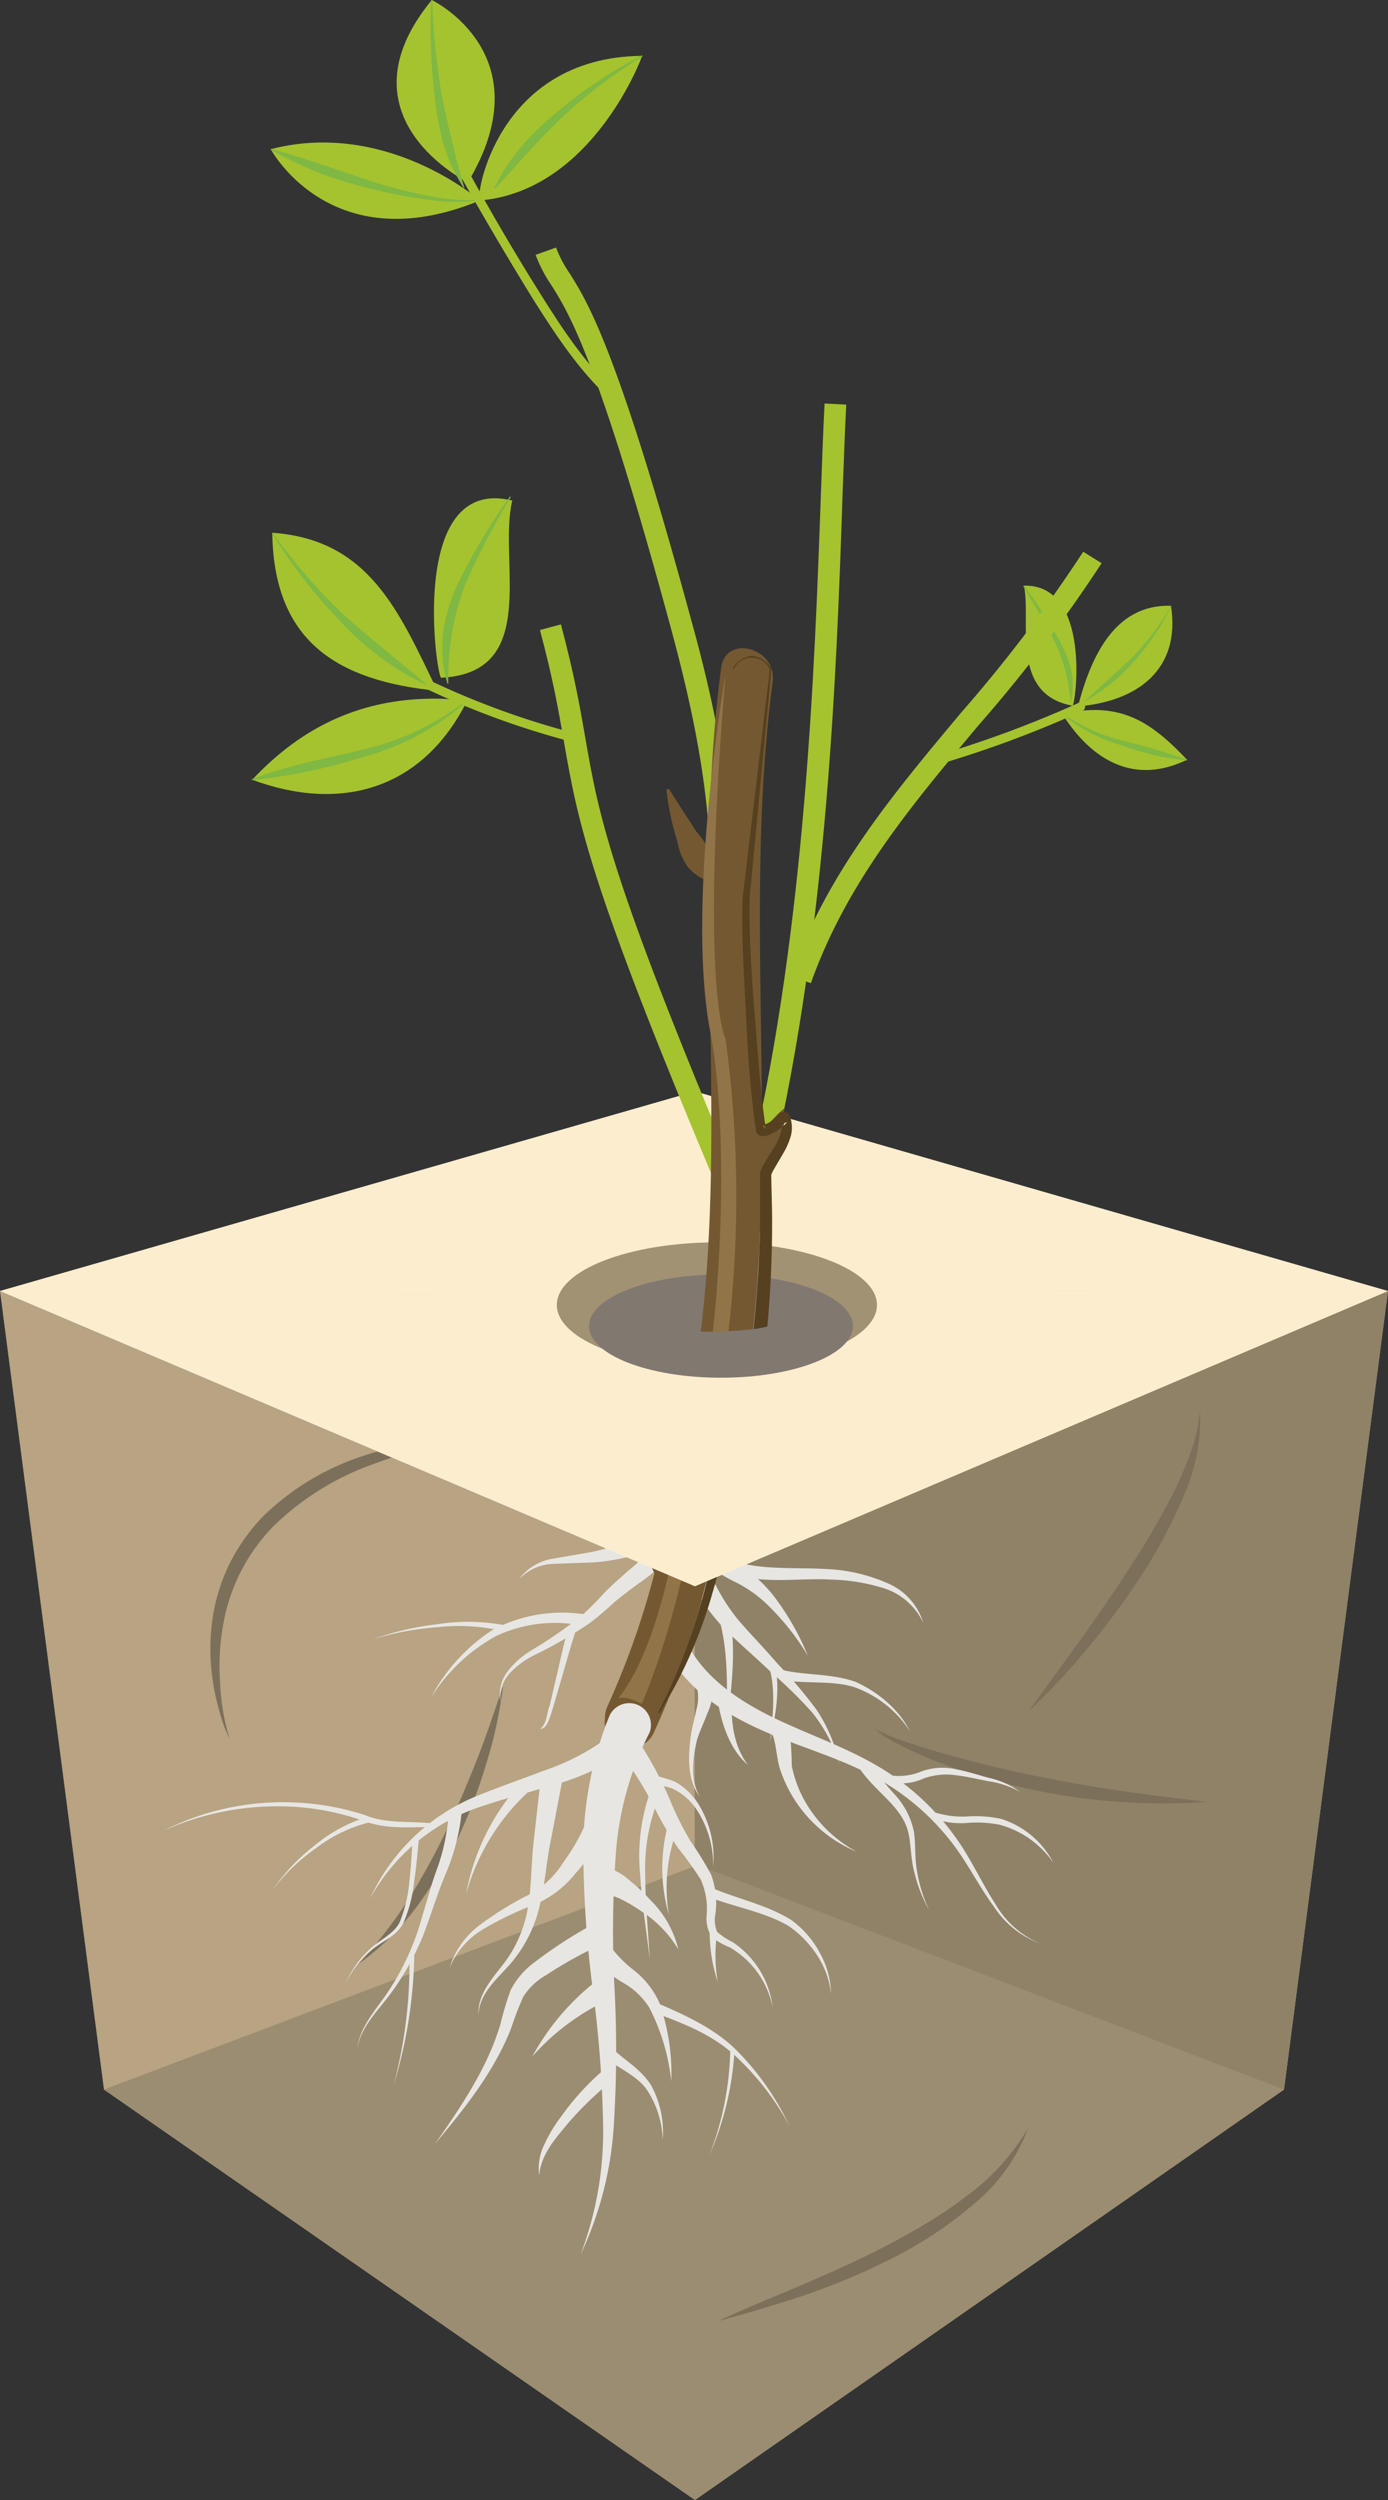 <?xml version="1.0" encoding="UTF-8"?>
<svg xmlns="http://www.w3.org/2000/svg" viewBox="0 0 145.5 261.9">
  <rect x="0" y="0" width="145.5" height="261.9" fill="#333333" stroke="none"/>
  <defs>
    <style>.cls-1{fill:#bda885;}.cls-2{fill:#d0c5a6;}.cls-3{fill:#ab967a;opacity:0.25;}.cls-4{fill:#7c705b;}.cls-5{fill:#a29274;}.cls-6{fill:#e3e0c9;}.cls-7{fill:#fcedce;}.cls-8{fill:#8f8267;}.cls-9{fill:#9b8d71;}.cls-10{fill:#e7e6e3;}.cls-11{fill:#745831;}.cls-12{fill:#917448;}.cls-13{fill:#554020;}.cls-14{fill:#817870;}.cls-15{fill:#a5c32f;}.cls-16{fill:#7fb843;}</style>
  </defs>
  <g id="Слой_2" data-name="Слой 2">
    <g id="Слой_1-2" data-name="Слой 1">
      <polygon class="cls-1" points="10.9 218.9 0 135.25 72.85 166.18 72.85 261.9 10.9 218.9"></polygon>
      <path class="cls-2" d="M45.79,136.28a39.67,39.67,0,0,1,3.44-3.68,32.58,32.58,0,0,1,4-3.11,39.5,39.5,0,0,1,9.13-4.42q2.41-.78,4.89-1.33a50.06,50.06,0,0,1,5-.76,48.32,48.32,0,0,1,10.06,0c-3.35.22-6.65.57-9.91,1.11a61.15,61.15,0,0,0-9.58,2.34,48,48,0,0,0-17,9.8Z"></path>
      <polygon class="cls-3" points="10.9 218.9 0 135.25 72.85 166.18 72.85 261.9 10.9 218.9"></polygon>
      <path class="cls-4" d="M24.06,182.12A13.13,13.13,0,0,1,23,179.25a23.93,23.93,0,0,1-.67-3,22.47,22.47,0,0,1-.11-6.24,19.75,19.75,0,0,1,1.75-6,20,20,0,0,1,3.63-5.18,27,27,0,0,1,10.69-6.38,46.23,46.23,0,0,1,12.12-2.16,70,70,0,0,0-11.72,3.25,28.79,28.79,0,0,0-10,6.32,19.51,19.51,0,0,0-5.3,10.37,24.36,24.36,0,0,0-.32,6A23,23,0,0,0,24.06,182.12Z"></path>
      <path class="cls-4" d="M52.74,176.61a46.13,46.13,0,0,1-1.78,8.2,57.1,57.1,0,0,1-3,7.85,45.94,45.94,0,0,1-4.38,7.23,27.46,27.46,0,0,1-6,5.85,50,50,0,0,0,5.09-6.52,74.35,74.35,0,0,0,4-7.2c1.2-2.48,2.26-5,3.29-7.59S51.83,179.25,52.74,176.61Z"></path>
      <path class="cls-4" d="M41.2,234a20.58,20.58,0,0,1-4.71-3,11.35,11.35,0,0,1-3.41-4.59,6.69,6.69,0,0,1-.42-3A6.81,6.81,0,0,1,33,222a7.44,7.44,0,0,1,.59-1.39,13.7,13.7,0,0,1,3.94-4.24,38.13,38.13,0,0,1,10.06-5,77.25,77.25,0,0,1,10.75-2.81c-3.48,1.26-7,2.51-10.34,3.89a46,46,0,0,0-9.58,5.11,12.52,12.52,0,0,0-3.6,3.73,5.61,5.61,0,0,0-.53,1.14,4.5,4.5,0,0,0-.3,1.2,5.94,5.94,0,0,0,.21,2.47,9,9,0,0,0,1.13,2.34A13.93,13.93,0,0,0,37,230.49,24.14,24.14,0,0,0,41.2,234Z"></path>
      <polygon class="cls-5" points="72.85 166.18 145.5 135.25 134.6 218.9 72.85 261.9 72.85 166.18"></polygon>
      <polygon class="cls-6" points="72.85 114.34 145.5 135.25 72.85 166.18 0 135.25 72.85 114.34"></polygon>
      <polygon class="cls-7" points="72.85 114.34 0 135.25 1.28 135.79 144.82 135.06 72.85 114.34"></polygon>
      <polygon class="cls-8" points="72.85 166.18 145.5 135.25 134.6 218.9 72.85 261.9 72.85 166.18"></polygon>
      <polygon class="cls-9" points="72.85 261.9 10.9 218.9 73.14 195.38 134.6 218.9 72.85 261.9"></polygon>
      <path class="cls-4" d="M91.76,181c.19.31.6.42.92.58s.69.3,1,.43c.69.27,1.4.51,2.12.74,1.41.47,2.85.88,4.29,1.28,2.88.78,5.78,1.48,8.7,2.06,5.85,1.21,11.77,2,17.76,2.67a65.57,65.57,0,0,1-18-1.21,64.53,64.53,0,0,1-8.76-2.42,45.22,45.22,0,0,1-4.21-1.71c-.69-.33-1.36-.68-2-1-.33-.19-.66-.38-1-.59l-.46-.34C92,181.28,91.78,181.17,91.76,181Z"></path>
      <path class="cls-4" d="M75.27,243.18c3-1.45,6-2.6,9-3.9s6-2.62,8.83-4.12c1.44-.74,2.85-1.54,4.23-2.38a43.25,43.25,0,0,0,4-2.73,23.5,23.5,0,0,0,6.46-7.14,18.91,18.91,0,0,1-5.72,8,42.33,42.33,0,0,1-8.27,5.53,71.27,71.27,0,0,1-9.1,3.88c-1.56.55-3.13,1-4.71,1.5S76.84,242.71,75.27,243.18Z"></path>
      <path class="cls-4" d="M107.81,179.28l5.42-7.45c1.77-2.49,3.53-5,5.17-7.56A82.53,82.53,0,0,0,123,156.4a38.35,38.35,0,0,0,1.79-4.18,17.53,17.53,0,0,0,1-4.44,19.59,19.59,0,0,1-1.78,9.09,52.08,52.08,0,0,1-4.38,8.21,79.3,79.3,0,0,1-5.51,7.46A68.39,68.39,0,0,1,107.81,179.28Z"></path>
      <path class="cls-10" d="M71.8,160.78a15.65,15.65,0,0,1-4.85,5.1c-.89.67-1.77,1.31-2.59,2a33.11,33.11,0,0,1-2.56,2.17A46.48,46.48,0,0,1,56,173.4a8.83,8.83,0,0,0-2.59,1.92,3.78,3.78,0,0,0-.93,3,3.92,3.92,0,0,1,.71-3.19,8.94,8.94,0,0,1,2.51-2.24,44.84,44.84,0,0,0,5.39-3.75,31.57,31.57,0,0,0,2.3-2.32c.81-.81,1.66-1.55,2.47-2.28a13.59,13.59,0,0,0,3.87-4.74Z"></path>
      <path class="cls-10" d="M60.35,170.83c-.56,1.75-1.06,3.53-1.57,5.3L58,178.8c-.14.44-.26.89-.43,1.32s-.43,1-.94,1c.73-.57.65-1.62,1-2.48l.63-2.69c.42-1.8.81-3.6,1.29-5.41Z"></path>
      <path class="cls-10" d="M61.13,170.32a14.54,14.54,0,0,0-9.1,1.06,18.59,18.59,0,0,0-6.86,6.48,18.85,18.85,0,0,1,6.5-7.13,15.54,15.54,0,0,1,9.67-1.6Z"></path>
      <path class="cls-10" d="M39.05,171.74a30.67,30.67,0,0,1,6.75-1.58,20.59,20.59,0,0,1,7,.08l-.18.61a20.27,20.27,0,0,0-6.79-.38A30.83,30.83,0,0,0,39.05,171.74Z"></path>
      <path class="cls-10" d="M54.37,165.49a5.43,5.43,0,0,1,3.53-2.19l4.14-.72a18.87,18.87,0,0,0,3.84-1.22c.63-.27,1.16-.56,1.83-.91A3.75,3.75,0,0,1,70.5,160l-.76,2.15c-.32-.37-1.93.41-3.29.79a21.48,21.48,0,0,1-4.26.74l-4.18.15A5.16,5.16,0,0,0,54.37,165.49Z"></path>
      <path class="cls-10" d="M72.21,172.49c1.82,3.37,5.29,5.72,8.93,7.48s7.69,3.1,11.32,5.32a26.52,26.52,0,0,1,8.84,8.91c1.08,1.8,2,3.67,3.12,5.39a9.69,9.69,0,0,0,4.59,4,9.75,9.75,0,0,1-4.82-3.85c-1.24-1.68-2.23-3.53-3.37-5.25a25.48,25.48,0,0,0-8.93-8.22c-3.58-2-7.57-3.1-11.46-4.76s-7.8-4-10.19-7.9Z"></path>
      <path class="cls-10" d="M93.42,186a6.19,6.19,0,0,0,3.21-.44,6.54,6.54,0,0,1,3.64-.2c1.18.22,2.3.6,3.43.9a8.46,8.46,0,0,1,3.22,1.45,9.83,9.83,0,0,0-3.3-1.11c-1.16-.22-2.31-.5-3.45-.63a7,7,0,0,0-3.31.33,5.9,5.9,0,0,1-3.68.4Z"></path>
      <path class="cls-10" d="M97.87,189.83a9.94,9.94,0,0,0,3.42.47,12.77,12.77,0,0,1,3.67.25,9.36,9.36,0,0,1,5.47,4.61,10,10,0,0,0-5.65-4,12.11,12.11,0,0,0-3.48-.18,8.54,8.54,0,0,1-3.66-.56Z"></path>
      <path class="cls-10" d="M91.22,184.76A28.65,28.65,0,0,0,93.8,188a8.14,8.14,0,0,1,2,3.87c.21,1.46.07,2.84.34,4.22a15.36,15.36,0,0,0,1.25,4,15.37,15.37,0,0,1-1.54-3.94c-.38-1.38-.34-2.86-.63-4.17-.65-2.69-3.3-4.13-5-6.55Z"></path>
      <path class="cls-10" d="M82.73,180.88A38.06,38.06,0,0,1,83,185a12.75,12.75,0,0,0,1.3,3.56A13.72,13.72,0,0,0,89.83,194a14.2,14.2,0,0,1-8.09-8.75c-.4-1.4-.38-2.83-.87-3.76Z"></path>
      <path class="cls-10" d="M76.7,178c-.07,2.38.18,4.91,1.72,6.92-1.93-1.66-2.78-4.32-3.2-6.82Z"></path>
      <path class="cls-10" d="M74.62,176a5.87,5.87,0,0,1-.46,3.48c-.38,1-.83,1.91-1.11,2.85-.43,1.92-.74,4.09.32,5.91-1.29-1.7-1.24-4-1-6.05.12-1.08.43-2.08.62-3.06a4.5,4.5,0,0,0,0-2.59Z"></path>
      <path class="cls-10" d="M75.62,162.24a17.38,17.38,0,0,0,2.65,2.2A15.3,15.3,0,0,1,81,167.06a27,27,0,0,1,3.68,6.39,26,26,0,0,0-4.51-5.6,13.61,13.61,0,0,0-2.86-2,18.67,18.67,0,0,1-3.3-2Z"></path>
      <path class="cls-10" d="M76.12,163.26c3.33,1.36,7.26.86,11.13,1.15a17.61,17.61,0,0,1,5.7,1.41,6.61,6.61,0,0,1,3.84,4.2,6.86,6.86,0,0,0-4.09-3.62,20.13,20.13,0,0,0-5.52-.92c-3.7-.22-7.72.66-11.6-1Z"></path>
      <path class="cls-10" d="M74.32,164.51a20.36,20.36,0,0,0,3,5.11c1.27,1.51,2.77,3,4.14,4.62a49.88,49.88,0,0,1,4.09,4.81A16.33,16.33,0,0,1,88,184.83a16.13,16.13,0,0,0-2.88-5.45,49,49,0,0,0-4.43-4.33c-1.5-1.44-3.05-2.75-4.62-4.29a22.61,22.61,0,0,1-3.81-5.3Z"></path>
      <path class="cls-10" d="M82,174.94c2.39.59,5.12.34,7.68,1.25A13,13,0,0,1,93,178.33a10.38,10.38,0,0,1,2.41,3.07,11.64,11.64,0,0,0-5.93-4.68c-2.42-.71-5-.28-7.73-.75Z"></path>
      <path class="cls-10" d="M81.25,174.41c.57,2.77,0,5.43-.52,8,.28-2.62.62-5.38-.12-7.85Z"></path>
      <path class="cls-10" d="M76.47,169c.79,4.14.13,8.17-.28,12.16,0-4,.24-8.12-.88-11.86Z"></path>
      <path class="cls-11" d="M70.11,167.9a51.61,51.61,0,0,1-2.29-4.9,6.4,6.4,0,0,1-.91-2.5,5.25,5.25,0,0,1,.85-2.9l.31-.07a5.23,5.23,0,0,1,2,2.24,6.36,6.36,0,0,1,.27,2.65,51.27,51.27,0,0,1,.06,5.41Z"></path>
      <ellipse class="cls-12" cx="65.86" cy="180.96" rx="1.63" ry="2.59" transform="translate(-126.66 185.58) rotate(-71.38)"></ellipse>
      <path class="cls-11" d="M70.85,152.42a85.39,85.39,0,0,1-7.14,26.26c-1.53,3.24,3.3,6.09,4.83,2.83a90.73,90.73,0,0,0,7.78-29.35A43.05,43.05,0,0,1,70.85,152.42Z"></path>
      <path class="cls-13" d="M76.26,152.16c0,.39-.06.77-.1,1.16a87.79,87.79,0,0,1-2.33,13.37A61.39,61.39,0,0,1,69,179.4l.12.07a48.89,48.89,0,0,0,5.55-12.54,86.72,86.72,0,0,0,2.85-13.45c.06-.53.08-1.06.13-1.59A11.92,11.92,0,0,1,76.26,152.16Z"></path>
      <path class="cls-12" d="M72.11,152.41c-1.16,10.73-3.52,20.83-7.31,25.51,0,0,.76-.35,2.46.58,0,0,4.57-9.9,6.48-26.12C73.22,152.4,72.68,152.41,72.11,152.41Z"></path>
      <path class="cls-10" d="M71,191.63a17.09,17.09,0,0,0-.87,9,17.59,17.59,0,0,1-.13-9.39Z"></path>
      <path class="cls-10" d="M75.17,202.51a16.34,16.34,0,0,0,.07,5.13,16.88,16.88,0,0,1-.85-5.14Z"></path>
      <path class="cls-10" d="M68,181.68a33.27,33.27,0,0,0-3.46,12.76,113,113,0,0,0-.12,13.91,124.26,124.26,0,0,1-.07,14.18,36.87,36.87,0,0,1-3.5,13.68,36.27,36.27,0,0,0,2.37-13.72,124.1,124.1,0,0,0-1.07-14,115.15,115.15,0,0,1-1-14.25,37.22,37.22,0,0,1,2.76-14.54v0a2.28,2.28,0,0,1,4.18,1.81A.89.89,0,0,1,68,181.68Z"></path>
      <path class="cls-10" d="M63.77,203.62a13,13,0,0,0,2.62,2.74,9,9,0,0,1,2.73,3.45,22.36,22.36,0,0,1,1.25,8.25,21.8,21.8,0,0,0-2.31-7.75,7.74,7.74,0,0,0-2.73-2.59,14.67,14.67,0,0,1-3.44-2.81Z"></path>
      <path class="cls-10" d="M64,214.42c1.25,1.29,3.16,2.26,4.26,4.05a10.25,10.25,0,0,1,1.21,5.73,10,10,0,0,0-1.73-5.38c-1.13-1.49-3-2.17-4.58-3.48Z"></path>
      <path class="cls-10" d="M64.2,217.94a37.16,37.16,0,0,0-4.61,4.44c-1.36,1.65-2.87,3.28-3.07,5.51a5.65,5.65,0,0,1,.56-3.27,15.29,15.29,0,0,1,1.72-2.86,27.16,27.16,0,0,1,4.48-4.92Z"></path>
      <path class="cls-10" d="M63.53,209.61a24.17,24.17,0,0,0-7.73,5.83,25.4,25.4,0,0,1,6.52-7.76Z"></path>
      <path class="cls-10" d="M63.4,203.54a43.2,43.2,0,0,0-6.19,3.4,6.75,6.75,0,0,0-2.34,2.21,31.77,31.77,0,0,0-1.27,3.28c-1.81,4.64-4.91,8.46-8,12.17,2.76-3.94,5.51-8,6.86-12.55a30.44,30.44,0,0,1,1.07-3.56,8.33,8.33,0,0,1,2.61-3,45.83,45.83,0,0,1,6.22-4Z"></path>
      <path class="cls-10" d="M63.74,191.35a22.33,22.33,0,0,1-3.34,4.82,10.9,10.9,0,0,1-4.71,3.49,33.84,33.84,0,0,0-5,2.42,8.57,8.57,0,0,0-3.58,4.1,8.93,8.93,0,0,1,3.24-4.56,34.13,34.13,0,0,1,4.83-3,9.42,9.42,0,0,0,3.86-3.51,20.17,20.17,0,0,0,2.59-4.67Z"></path>
      <path class="cls-10" d="M63.21,195.57A5.65,5.65,0,0,1,66,197a18.18,18.18,0,0,1,2.21,2.08,10.76,10.76,0,0,1,2.9,5.15,12.08,12.08,0,0,0-3.87-4,17.46,17.46,0,0,0-2.39-1.39,13.66,13.66,0,0,1-2.37-1.13Z"></path>
      <path class="cls-10" d="M66.51,181.78a39.13,39.13,0,0,1,4,7.45,35.39,35.39,0,0,0,1.83,3.58,37.39,37.39,0,0,1,2.2,3.57,8.48,8.48,0,0,1,.43,4.28,3.13,3.13,0,0,0,.21,1.73,7.49,7.49,0,0,0,1.61,1.06A9.56,9.56,0,0,1,81,210.32,9.35,9.35,0,0,0,76.49,204a7.29,7.29,0,0,1-1.88-1.08,3.6,3.6,0,0,1-.54-2.22,7.49,7.49,0,0,0-.61-3.79,35.89,35.89,0,0,0-2.35-3.27,37,37,0,0,1-2.17-3.6,37.24,37.24,0,0,0-4.21-6.79Z"></path>
      <path class="cls-10" d="M68.22,185.46c.16.7,1.52.7,2.61,1.23a6.9,6.9,0,0,1,2.46,2.43,10.7,10.7,0,0,1,1.47,6.46,10.5,10.5,0,0,0-1.87-6.2,6.37,6.37,0,0,0-2.37-2A9.25,9.25,0,0,0,69,187a2.12,2.12,0,0,1-1.64-1.15Z"></path>
      <path class="cls-10" d="M74.66,197.79c2.64,1.14,5.66,1.72,8.29,3.35a10.27,10.27,0,0,1,3,3.46,9.24,9.24,0,0,1,1.17,4.3,9.08,9.08,0,0,0-1.49-4.1,11,11,0,0,0-3-3.06c-2.5-1.44-5.47-1.92-8.31-3Z"></path>
      <path class="cls-10" d="M69.21,188a19.56,19.56,0,0,0-1.57,8.42c0,2.93.31,5.86.47,8.8-.34-2.92-.84-5.82-1-8.79a20.1,20.1,0,0,1,1.11-8.89Z"></path>
      <path class="cls-10" d="M65.12,183.83a26,26,0,0,1-7.4,3.25c-2.51.76-5,1.38-7.43,2.22a20.61,20.61,0,0,0-11.51,9.62A21,21,0,0,1,49.86,188.2c2.42-1,4.9-1.84,7.3-2.76A24.27,24.27,0,0,0,63.74,182Z"></path>
      <path class="cls-10" d="M48.41,189.68a22.13,22.13,0,0,1-1.75,6.77c-.88,2.12-1.5,4.24-2.34,6.41a28.34,28.34,0,0,1-3.38,6c-1.34,1.81-3.1,3.44-3.49,5.74.28-2.32,2-4.09,3.22-5.93a27.44,27.44,0,0,0,3-6c.7-2.1,1.26-4.38,2-6.49a21.5,21.5,0,0,0,1.38-6.44Z"></path>
      <path class="cls-10" d="M43.9,192.72c-.14,1.48-.27,3-.49,4.45a14.67,14.67,0,0,1-1.16,4.36c-.79,1.43-2.37,1.89-3.43,2.88a9.93,9.93,0,0,0-2.63,3.52,10,10,0,0,1,2.5-3.66c1.06-1.06,2.6-1.63,3.22-2.92a14.72,14.72,0,0,0,1-4.25c.17-1.47.25-2.94.34-4.43Z"></path>
      <path class="cls-10" d="M43.43,204.78a49.5,49.5,0,0,1-2.19,13.74,49.45,49.45,0,0,0,1.68-13.75Z"></path>
      <path class="cls-10" d="M55.71,187.41a23,23,0,0,0-6.85,11,23.55,23.55,0,0,1,6-11.91Z"></path>
      <path class="cls-10" d="M59,186.24l-1.26,6.56c-.45,2.17-.58,4.37-1.12,6.63a14.15,14.15,0,0,1-3,6.16c-1.42,1.68-3.38,3.16-3.46,5.5-.14-2.36,1.77-4.13,3-5.87a13.44,13.44,0,0,0,2.27-6c.3-2.11.27-4.4.55-6.64l.75-6.66Z"></path>
      <path class="cls-10" d="M45.37,191.4c-2.35,0-4.88.26-7.23-.63a26.82,26.82,0,0,0-7-1.47,29.25,29.25,0,0,0-14,2.48,27.73,27.73,0,0,1,14-2.94,27.26,27.26,0,0,1,7.15,1.32c2.19.91,4.63.59,7,.86Z"></path>
      <path class="cls-10" d="M38.73,190.91a15.44,15.44,0,0,0-5.61,2.71,19.79,19.79,0,0,0-4.55,4.4,19.88,19.88,0,0,1,4.37-4.65,15.75,15.75,0,0,1,5.67-3.06Z"></path>
      <path class="cls-10" d="M68.89,209.84c2.92,1.26,6,2.64,8.32,4.95a28.17,28.17,0,0,1,5.52,7.88,28.27,28.27,0,0,0-5.87-7.5c-2.38-2.11-5.37-3.26-8.36-4.36Z"></path>
      <path class="cls-10" d="M77,214.78a31.89,31.89,0,0,1-2.64,11,32,32,0,0,0,2.19-11Z"></path>
      <polygon class="cls-7" points="1.28 135.79 72.85 166.18 145.5 135.25 144.82 135.06 1.28 135.79"></polygon>
      <ellipse class="cls-5" cx="75.15" cy="136.71" rx="16.78" ry="6.56"></ellipse>
      <ellipse class="cls-14" cx="75.58" cy="138.92" rx="13.83" ry="5.41"></ellipse>
      <path class="cls-15" d="M81,121.76l-2.22-.51c5.65-24.44,6.62-51.33,7.26-69.12.13-3.73.25-7.05.4-9.86l2.27.12c-.15,2.8-.26,6.11-.4,9.82C87.71,70.09,86.73,97.11,81,121.76Z"></path>
      <path class="cls-11" d="M82.17,116.14a10.33,10.33,0,0,1-.84,5,10.19,10.19,0,0,1-3,4.13,10.18,10.18,0,0,1,.84-5A10.31,10.31,0,0,1,82.17,116.14Z"></path>
      <path class="cls-15" d="M76.61,96.39l-2.27-.16c.78-10.94-1.64-21.7-4.11-30.79-7.6-28-10.66-32.77-12.48-35.64a14.44,14.44,0,0,1-1.6-3.1l2.14-.77a12.43,12.43,0,0,0,1.38,2.64c1.9,3,5.07,8,12.76,36.28C75,74.12,77.41,85.11,76.61,96.39Z"></path>
      <path class="cls-15" d="M49.05,19.1S35.16,12.31,45.26,0C45.26,0,57.1,5.68,49.05,19.1Z"></path>
      <path class="cls-15" d="M50.31,21c-.56.05,1.58-15,17-15.15C67.36,5.84,62.15,20,50.31,21Z"></path>
      <path class="cls-15" d="M50.31,21a19.87,19.87,0,0,0-1.69-1.26c-3.3-2.25-11.1-6.48-20.24-4.11C28.38,15.62,34.69,27.46,50.31,21Z"></path>
      <path class="cls-16" d="M45.31,0a72.51,72.51,0,0,0,1,10c.69,3.28,1.41,6.47,2.38,9.71l-.08,0a18.77,18.77,0,0,1-2.13-4.64,31.61,31.61,0,0,1-.91-5A59,59,0,0,1,45.21,0Z"></path>
      <path class="cls-16" d="M67.38,5.88a52.82,52.82,0,0,0-8.33,6.3c-1.26,1.2-2.46,2.44-3.63,3.72s-2.31,2.57-3.53,3.85l-.08-.05a21.58,21.58,0,0,1,2.91-4.43,30.1,30.1,0,0,1,3.83-3.66A46.4,46.4,0,0,1,67.33,5.8Z"></path>
      <path class="cls-16" d="M50.32,21a21,21,0,0,1-5.71-.12A50.61,50.61,0,0,1,39,19.8a46.8,46.8,0,0,1-5.48-1.66,41.38,41.38,0,0,1-5.16-2.47l0-.09c3.69,1,7.21,2.3,10.8,3.49a49,49,0,0,0,5.49,1.39,20.39,20.39,0,0,0,5.61.48Z"></path>
      <path class="cls-15" d="M48.32,18.52Q52,25.06,55.91,31.39c2.42,3.83,4.94,7.65,8.34,10.7.45.4,1.12-.27.67-.67-3.46-3.1-6-7-8.43-10.89Q52.65,24.4,49.14,18c-.29-.53-1.11-.05-.82.48Z"></path>
      <path class="cls-15" d="M113,74c6.24-.51,10.79-3.86,9.75-10.54C116.75,63.27,114.31,69,113,74Z"></path>
      <path class="cls-15" d="M112.42,73.93c.32.06,2.06-12.74-5.09-12.58C108.15,64.89,105.75,72.71,112.42,73.93Z"></path>
      <path class="cls-15" d="M111.35,74.78a15.62,15.62,0,0,1,1.8-.3c4.83-.57,7.75,1.37,11.28,5.11C118.89,82.28,114.42,79.65,111.35,74.78Z"></path>
      <path class="cls-16" d="M122.81,63.43A24.94,24.94,0,0,1,119,69.16a20,20,0,0,1-5.34,4.36l0,0c1.66-1.6,3.38-3.07,5-4.63a27.05,27.05,0,0,0,4.12-5.44Z"></path>
      <path class="cls-16" d="M107.35,61.34A54.21,54.21,0,0,1,111,67a12.87,12.87,0,0,1,1.28,3.14,8.24,8.24,0,0,1,0,3.39h-.06a17.39,17.39,0,0,0-1.68-6.32c-.94-2-2.15-3.88-3.28-5.8Z"></path>
      <path class="cls-16" d="M111.41,74.76a18.62,18.62,0,0,0,6.32,2.84c2.26.57,4.5,1.19,6.73,2v.06a27.24,27.24,0,0,1-6.86-1.57,17.48,17.48,0,0,1-6.22-3.25Z"></path>
      <path class="cls-15" d="M113.19,73.58A116.56,116.56,0,0,1,98.05,79.2a.47.47,0,0,0,.25.91,115.12,115.12,0,0,0,15.14-5.62c.56-.23.31-1.15-.25-.91Z"></path>
      <path class="cls-15" d="M45.85,72.37C35.2,71.32,28.7,67.09,28.54,55.81,38.72,56.53,41.82,64.05,45.85,72.37Z"></path>
      <path class="cls-15" d="M46.25,71c-.5,0-3.54-21.28,7.45-18.56C52.19,58.73,56.7,70.49,46.25,71Z"></path>
      <path class="cls-15" d="M48.92,73.51c-1.9-.09-.93-.31-3.38-.32-7.42,0-13.71,2.73-19.1,8.5C35.9,85.18,44.33,82.59,48.92,73.51Z"></path>
      <path class="cls-16" d="M28.57,55.79A59.27,59.27,0,0,0,36,64.38c2.82,2.53,5.77,4.84,8.71,7.3l0,.08a29.41,29.41,0,0,1-9.19-6.84,51.49,51.49,0,0,1-7-9.08Z"></path>
      <path class="cls-16" d="M53.55,52.06a79.17,79.17,0,0,0-4.86,9.36A27.55,27.55,0,0,0,47,71.62h-.1a13.39,13.39,0,0,1-.44-5.35A17.6,17.6,0,0,1,48,61.13,65.39,65.39,0,0,1,53.47,52Z"></path>
      <path class="cls-16" d="M48.83,73.55a26.71,26.71,0,0,1-10.61,5.71,59.83,59.83,0,0,1-11.83,2.47l0-.09c3.79-1.48,7.76-2.17,11.64-3.11a27.58,27.58,0,0,0,10.75-5.06Z"></path>
      <path class="cls-15" d="M44.88,72.25a86,86,0,0,0,15.4,5.55.47.47,0,0,0,.25-.91,85.78,85.78,0,0,1-15.17-5.46c-.55-.26-1,.56-.48.82Z"></path>
      <path class="cls-15" d="M85,103l-2.14-.77c3.94-10.93,10.77-19.07,18-27.7A149.84,149.84,0,0,0,113.55,57.8L115.48,59a151.34,151.34,0,0,1-12.92,17C95.47,84.46,88.76,92.45,85,103Z"></path>
      <path class="cls-15" d="M76.91,128.5C61.78,93,60.61,86.26,59.12,77.72,58.56,74.52,58,71.21,56.6,66l2.2-.59c1.41,5.3,2,8.66,2.56,11.91,1.46,8.4,2.62,15,17.65,50.27Z"></path>
      <path class="cls-11" d="M81,71.43c.48-3.53-4.91-5.05-5.4-1.49-3.07,22.74.64,46.8-2.14,69.56a39.63,39.63,0,0,0,5.47-.26C81.33,117,78,94,81,71.43Z"></path>
      <path class="cls-11" d="M74.49,92.4A5.18,5.18,0,0,1,72,90.69a6.83,6.83,0,0,1-1-2.57,27.66,27.66,0,0,1-1.14-5.39l.27-.09c.95,1.55,1.92,3,2.89,4.51a8.55,8.55,0,0,1,1.44,2.19,6.18,6.18,0,0,1,.24,2.91Z"></path>
      <path class="cls-13" d="M80.64,69.89v0s0,0,0,0Z"></path>
      <path class="cls-13" d="M79.89,117.87s.33.14.34.34l0-.31,0-.18-.16.09C80,117.85,79.83,117.87,79.89,117.87Z"></path>
      <path class="cls-13" d="M79.23,117.85l-.06.15a2.89,2.89,0,0,1,0,.29Z"></path>
      <path class="cls-13" d="M82.38,117.53l0,0-.16.06c-.53,0-.52-.37-.51-.25a2.23,2.23,0,0,1,.09.72c.09-.08.19-.14.27-.21Z"></path>
      <path class="cls-13" d="M80.93,126.84l-.08-3.43v-.34l.08-.2c.1-.21.24-.45.38-.69l.88-1.5A7.78,7.78,0,0,0,82.9,119a3.4,3.4,0,0,0,.11-1,4.63,4.63,0,0,0-.17-1,.71.71,0,0,0-.77-.52.77.77,0,0,0-.49.28l-.3.31a4.18,4.18,0,0,1-.57.47,4.47,4.47,0,0,1-.49.25l0,.18,0,.31h0c0,.16,0,.1,0,.14v-.14c0-.2-.32-.38-.34-.34s.07,0,.17-.06l.16-.09c-.52-3.67-.8-7.81-1.11-11.7s-.59-8-.52-12l2.29-24.07v0l0,0a2.76,2.76,0,0,0-2.07-1.32,2.71,2.71,0,0,0-2,1.35l.12.07a2.06,2.06,0,0,1,3.77,0v0l0,.09s0,0,0,0L77.86,94c-.14,4.08.13,8.1.33,12.13s.42,7.77,1,11.92l.06-.15,0,.44a2.89,2.89,0,0,0,0-.29.89.89,0,0,0,0,.39.71.71,0,0,0,.65.59,1.61,1.61,0,0,0,.66-.12,6.4,6.4,0,0,0,.87-.43,4.78,4.78,0,0,0,.5-.39,2.23,2.23,0,0,0-.09-.72c0-.12,0,.25.51.25l.16-.06h0l0,0-.29.3c-.08.07-.18.13-.27.21a4.64,4.64,0,0,1-.73,2l-.88,1.44c-.15.24-.31.49-.46.79a2.41,2.41,0,0,0-.2.61v3.92a116.84,116.84,0,0,1-.67,12.41c.5-.07,1-.16,1.43-.27A117.36,117.36,0,0,0,80.93,126.84Z"></path>
      <path class="cls-12" d="M76.05,108.79s-2.72-4.9,0-38.11c0,0-4.2,24-1.58,37.5,1.37,7.06,1.54,19.57.26,31.32l1.63,0A121.39,121.39,0,0,0,76.05,108.79Z"></path>
    </g>
  </g>
</svg>
